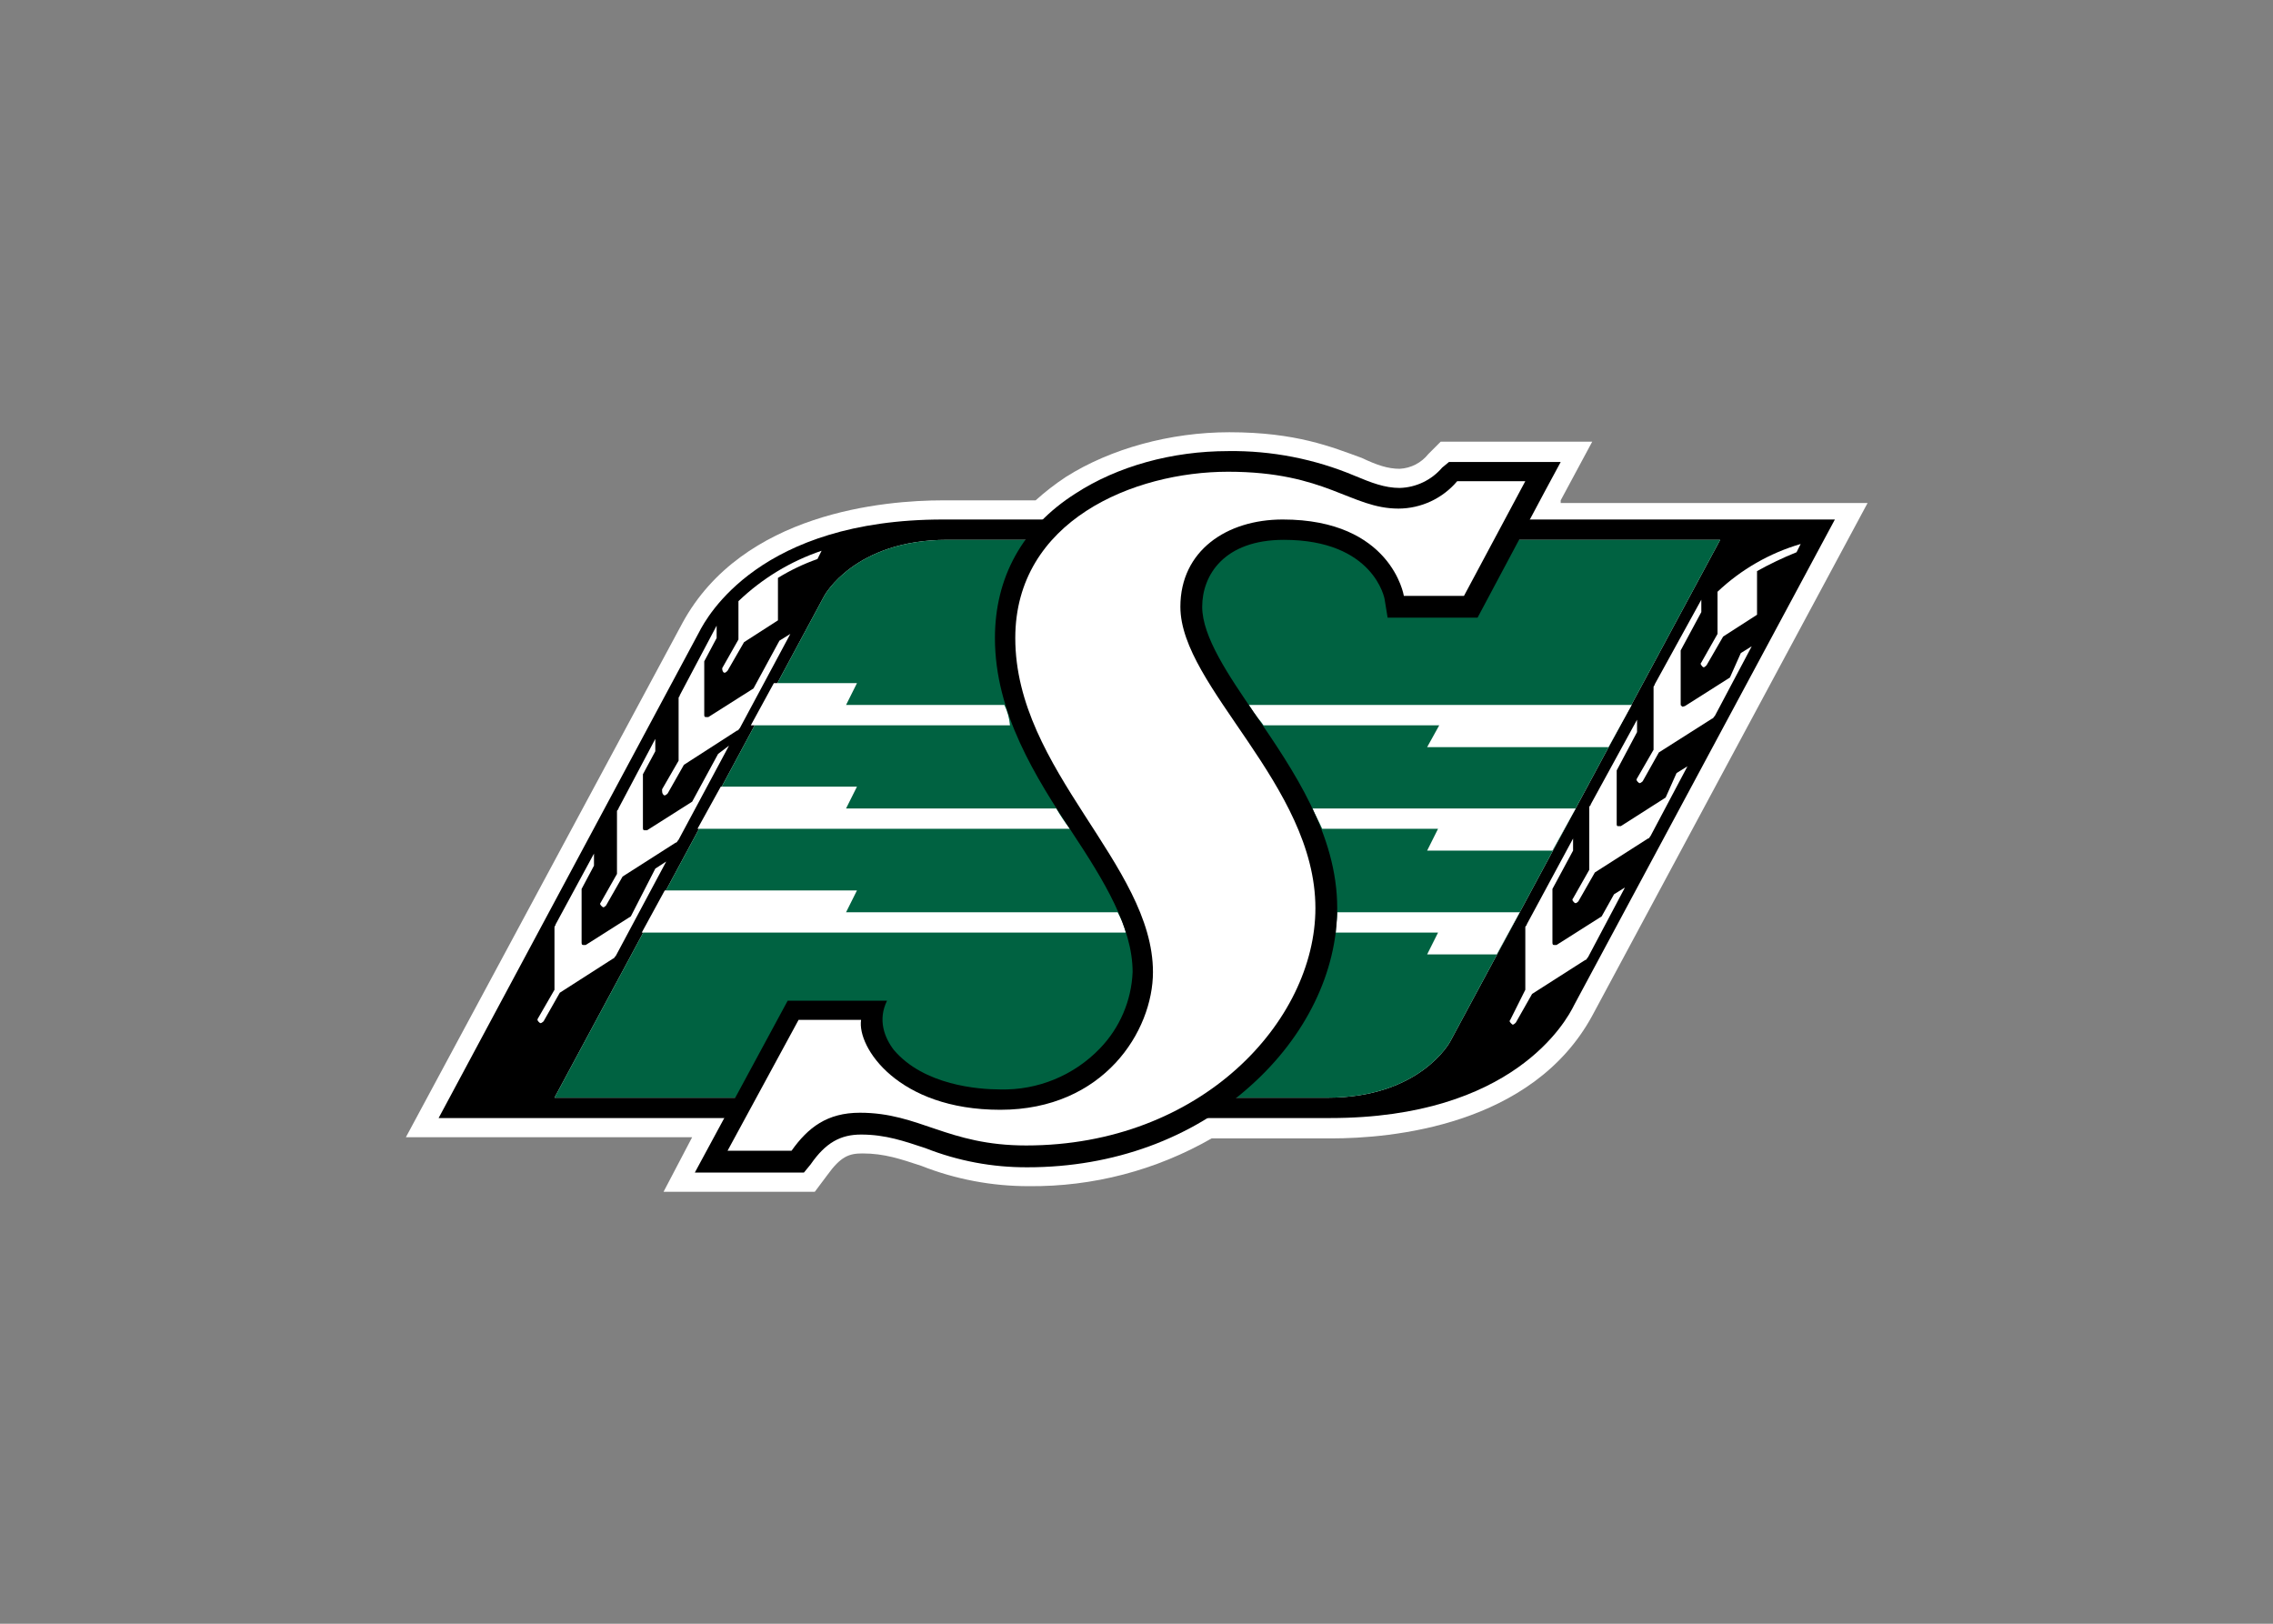 <svg clip-rule="evenodd" fill-rule="evenodd" stroke-linejoin="round" stroke-miterlimit="2" viewBox="0 0 560 400" xmlns="http://www.w3.org/2000/svg"><rect x="0" y="0" width="560" height="400" fill="#808080" stroke="none"/><g fill-rule="nonzero" transform="matrix(1.406 0 0 1.406 100 106.478)"><path d="m202.353 11.933 5.527-10.28h-26.553l-2.17 2.17c-1.221 1.539-3.048 2.481-5.011 2.583-2.118 0-4.029-.672-6.664-1.912-5.269-1.911-11.468-4.494-23.195-4.494-10.281 0-20.768 2.841-28.672 7.852-1.855 1.228-3.616 2.592-5.269 4.081h-16.221c-10.281 0-35.129 2.119-45.668 21.491l-48.457 90.095h50.162l-5.011 9.558h26.502l2.169-2.893c2.377-3.307 3.823-3.823 6.2-3.823 3.822 0 6.664.981 10.28 2.169 6.004 2.368 12.402 3.577 18.856 3.565 11.23.113 22.29-2.776 32.029-8.369h21.026c10.28 0 35.129-2.118 45.667-21.491l48.251-89.837h-53.778z" fill="#fff"/><path d="m182.98 106.781s-5.217 9.816-21.49 9.816h-135.453l47.269-87.926s5.269-9.815 21.542-9.815h55.431l3.565-.258 3.823.258h72.634zm-88.855-91.49c-32.03 0-41.328 16.945-42.775 19.786l-45.616 85.084h156.221c32.029 0 41.379-16.944 42.774-19.837l45.668-85.033z"/><g fill="#fff"><path d="m209.534 84.826-7.904 5.011h-.465c-.259 0-.259-.258-.259-.517v-9.298l3.617-6.716v-2.118l-8.111 15.033c0 .258-.258.258-.258.516v10.952l-2.635 5.27c-.258.258 0 .465.258.723.207.258.465 0 .723-.258l2.842-5.011 9.299-5.941c.258 0 .258-.259.516-.517l6.458-12.192-1.912 1.188z"/><path d="m220.744 64.007-7.853 5.011h-.516c-.207 0-.207-.207-.207-.465v-9.299l3.565-6.716v-2.169l-8.111 14.826c0 .258-.258.258-.258.465v11.004l-2.842 5.011c-.258.258 0 .516.207.723.258.258.517 0 .723-.207l2.893-5.062 9.299-5.941c.259 0 .259-.259.465-.465l6.458-12.192-1.912 1.188z"/><path d="m232.006 42.981-7.904 5.011c-.259 0-.465.259-.465 0-.259 0-.259-.206-.259-.465v-9.299l3.617-6.715v-2.17l-8.163 14.826c0 .259-.206.259-.206.465v11.004l-2.893 5.011c-.207.258 0 .517.258.723.207.259.465 0 .723-.206l2.842-5.063 9.35-5.941c.207 0 .207-.258.465-.465l6.457-12.192-1.911 1.188z"/><path d="m244.404 19.579c-5.45 1.596-10.444 4.465-14.568 8.369v7.388l-2.841 5.011c-.259.258 0 .464.206.723.259.258.465 0 .724-.259l2.893-5.011 5.94-3.822v-7.646c2.236-1.246 4.548-2.351 6.923-3.306z"/><path d="m39.417 84.826-7.904 5.011h-.465c-.259 0-.259-.258-.259-.517v-9.298l2.17-4.082v-2.118l-6.716 12.399c0 .258-.206.258-.206.516v10.952l-2.893 5.011c-.207.259 0 .517.258.724.207.258.465 0 .723-.207l2.842-5.011 9.35-5.993c.207 0 .207-.258.465-.465l8.834-16.531-1.912 1.24z"/><path d="m54.708 56.361-4.546 8.369-7.904 5.011h-.465c-.258 0-.258-.258-.258-.465v-9.35l2.169-4.03v-2.169l-6.457 12.191c0 .259-.258.259-.258.465v11.004l-2.842 5.011c-.258.258 0 .516.259.723.206.258.465 0 .671-.207l2.893-5.062 9.299-5.941c.258 0 .258-.258.517-.517l8.833-16.479z"/><path d="m45.151 63.542c.207.207.465 0 .723-.258l2.842-5.011 9.298-5.993c.259 0 .259-.207.517-.465l8.834-16.479-1.912 1.188-4.546 8.369-7.904 5.011h-.465c-.258 0-.258-.207-.258-.465v-9.299l2.17-4.081v-2.17l-6.458 12.192c0 .258-.206.258-.206.465v11.003l-2.893 5.011c0 .517 0 .724.258.982z"/><path d="m55.638 42.051c.258.207.465 0 .723-.258l2.893-5.011 5.941-3.823v-7.439c2.183-1.345 4.504-2.454 6.923-3.306l.723-1.447c-5.445 1.84-10.42 4.856-14.568 8.834v6.716l-2.842 5.011c-.023.258.051.516.207.723z"/></g><path d="m182.98 106.781s-5.217 9.816-21.49 9.816h-135.453l47.269-87.926s5.269-9.815 21.542-9.815h55.431l3.565-.258 4.081.258h72.376z" fill="#006241"/><path d="m160.56 69.483h20.302l-1.911 3.823h21.955l4.081-7.388h-46.132c.517 1.189 1.188 2.377 1.705 3.565zm2.376 18.184h17.926l-1.911 3.823h12.192l4.029-7.387h-31.978c0 1.188-.258 2.376-.258 3.564zm-15.291-39.881c.465.465.723 1.188 1.188 1.653.465.723.981 1.188 1.446 1.911h30.79l-2.118 3.823h31.771l4.081-7.387zm-22.937 36.317h-47.579l1.911-3.823h-33.682l-4.03 7.387h84.826c-.324-1.246-.811-2.444-1.446-3.564zm-19.838-36.317h-27.741l1.911-3.823h-14.568l-4.03 7.387h45.41c-.109-1.238-.441-2.446-.982-3.564zm9.092 18.132h-36.833l1.911-3.823h-23.867l-4.081 7.388h65.247c-.863-1.14-1.657-2.33-2.377-3.565z" fill="#fff"/><path d="m144.08 3.306c-9.815 0-19.372 2.635-26.76 7.439-9.35 5.941-14.103 14.775-14.103 25.314 0 13.121 7.129 24.383 13.587 34.147 5.527 8.369 10.538 16.531 10.538 24.384-.208 5.01-2.249 9.774-5.734 13.38-4.553 4.735-10.894 7.343-17.461 7.18-3.823 0-13.38-.723-18.649-6.922-1.654-2.17-2.842-5.269-1.189-8.627h-17.409l-16.273 30.118h19.114l1.188-1.447c2.635-3.823 5.27-5.218 8.834-5.218 4.34 0 7.646 1.189 11.262 2.377 5.706 2.255 11.791 3.395 17.926 3.358 15.033 0 28.878-5.063 39.159-14.362 9.557-8.575 15.084-19.837 15.084-31.048 0-12.915-7.645-24.125-14.361-33.94-4.753-6.923-9.299-13.639-9.299-18.856 0-5.528 3.823-11.727 14.31-11.727 15.756 0 17.668 10.28 17.668 10.487l.516 3.151h15.757l11.726-22.007 2.842-5.269h-19.579l-1.189.981c-1.862 2.187-4.568 3.483-7.439 3.565-2.634 0-5.011-.93-7.852-2.118-7.027-2.96-14.59-4.438-22.214-4.34z"/><path d="m184.22 8.576c-2.555 3.029-6.317 4.787-10.28 4.804-8.369 0-12.657-6.458-29.86-6.458-16.531 0-37.298 8.576-37.298 29.137 0 23.195 24.125 39.675 24.125 58.531 0 10.28-8.576 24.125-26.76 24.125-17.926 0-25.107-10.952-24.384-15.756h-10.952l-12.45 22.937h11.21c2.893-4.081 6.251-6.664 11.986-6.664 10.487 0 15.291 5.734 29.136 5.734 30.583 0 50.679-21.749 50.679-41.587 0-21.542-23.661-38.745-23.661-52.796 0-9.816 8.111-15.292 17.926-15.292 19.114 0 21.233 13.38 21.233 13.38h10.538l10.746-20.095z" fill="#fff"/></g></svg>